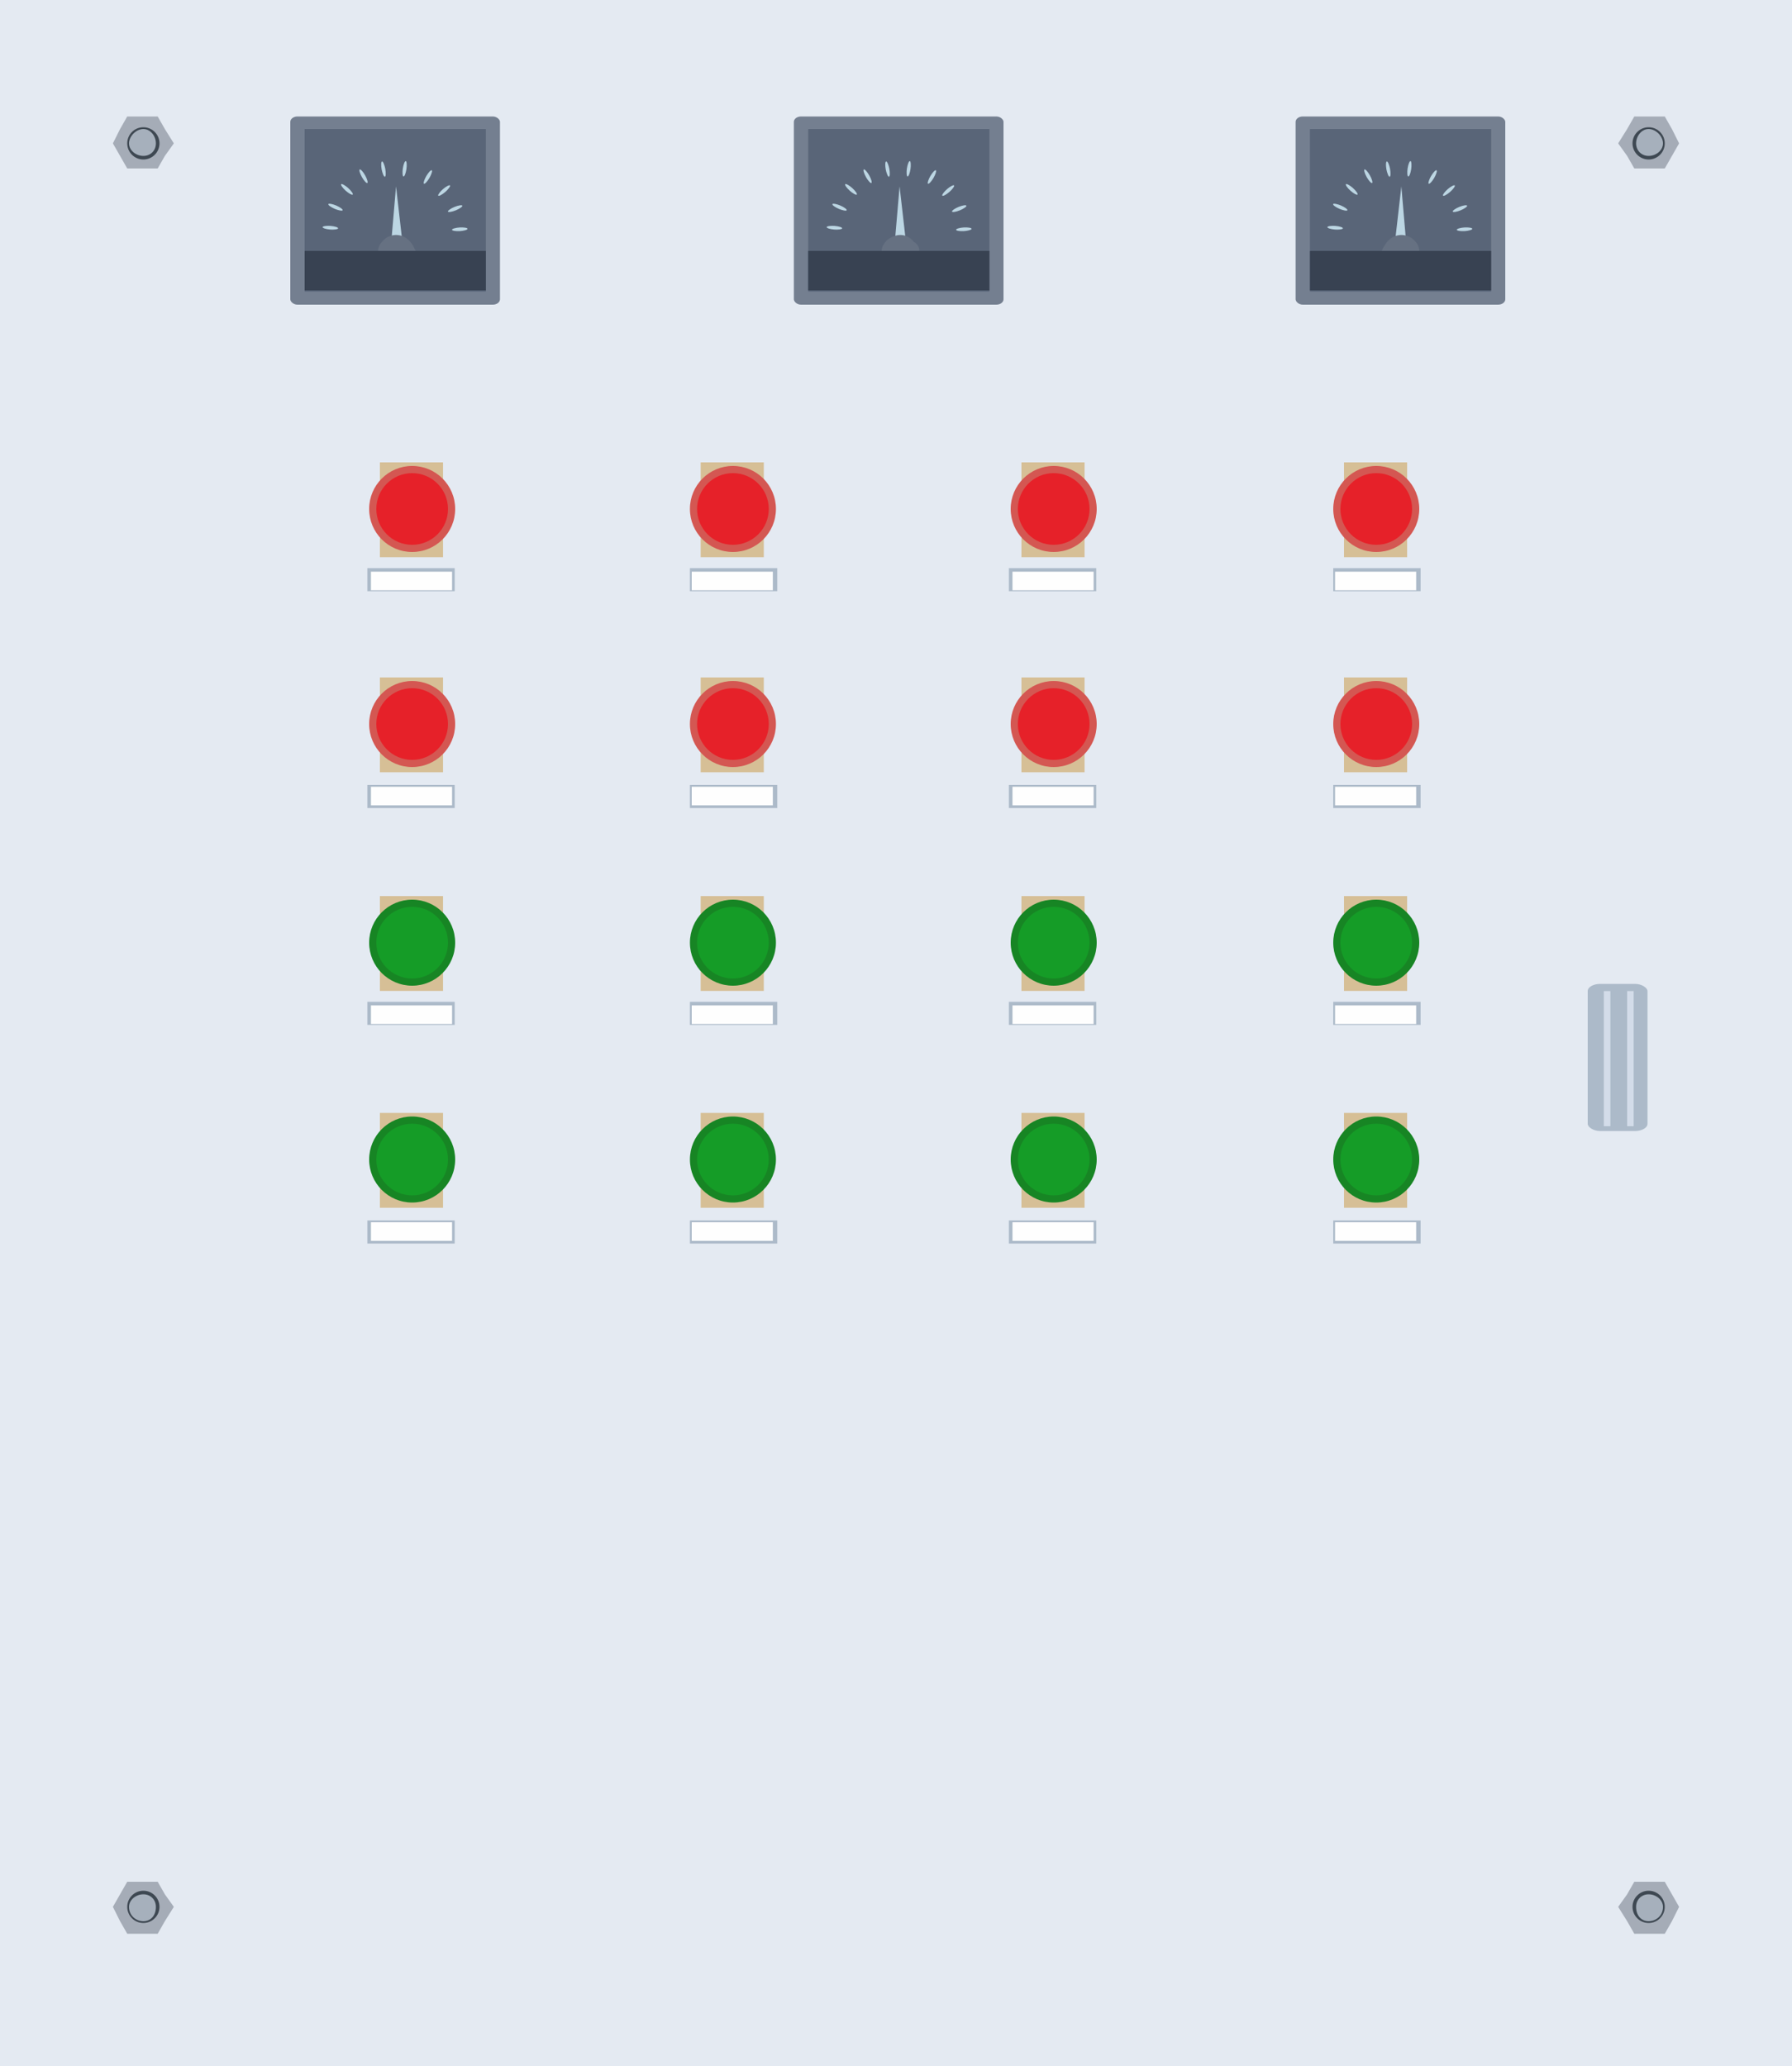 <?xml version="1.0" encoding="UTF-8"?>
<!DOCTYPE svg PUBLIC "-//W3C//DTD SVG 1.1//EN" "http://www.w3.org/Graphics/SVG/1.1/DTD/svg11.dtd">
<!-- Creator: CorelDRAW X7 -->
<svg xmlns="http://www.w3.org/2000/svg" xml:space="preserve" width="1000px" height="1153px" version="1.1" shape-rendering="geometricPrecision" text-rendering="geometricPrecision" image-rendering="optimizeQuality" fill-rule="evenodd" clip-rule="evenodd"
viewBox="0 0 1000 1153"
 xmlns:xlink="http://www.w3.org/1999/xlink">
 <g id="图层_x0020_1">
  <g id="_2290008855744">
   <rect fill="#E4EAF2" width="1000" height="1153"/>
   <g>
    <rect fill="#747F90" x="162" y="65" width="117" height="105" rx="4" ry="3"/>
    <rect fill="#596578" x="170" y="72" width="101.124" height="90.65"/>
    <rect fill="#BCD6E3" transform="matrix(6.539 3.84 -4.741 8.074 240.081 94.501)" width="0.269" height="0.928" rx="90" ry="90"/>
    <rect fill="#BCD6E3" transform="matrix(4.955 5.741 -7.088 6.117 250.458 102.717)" width="0.269" height="0.928" rx="90" ry="90"/>
    <rect fill="#BCD6E3" transform="matrix(2.842 7.03 -8.68 3.509 257.637 113.836)" width="0.269" height="0.928" rx="90" ry="90"/>
    <rect fill="#BCD6E3" transform="matrix(0.427 7.571 -9.348 0.527 260.853 126.675)" width="0.269" height="0.928" rx="90" ry="90"/>
    <rect fill="#BCD6E3" transform="matrix(0.609 -7.559 9.333 0.752 179.942 127.739)" width="0.269" height="0.928" rx="90" ry="90"/>
    <rect fill="#BCD6E3" transform="matrix(3.01 -6.96 8.594 3.717 182.819 114.82)" width="0.269" height="0.928" rx="90" ry="90"/>
    <rect fill="#BCD6E3" transform="matrix(5.091 -5.62 6.939 6.286 189.702 103.516)" width="0.269" height="0.928" rx="90" ry="90"/>
    <rect fill="#BCD6E3" transform="matrix(6.63 -3.681 4.545 8.186 199.86 95.03)" width="0.269" height="0.928" rx="90" ry="90"/>
    <rect fill="#BCD6E3" transform="matrix(7.462 -1.351 1.668 9.213 212.208 90.267)" width="0.269" height="0.928" rx="90" ry="90"/>
    <rect fill="#BCD6E3" transform="matrix(7.499 1.124 -1.388 9.259 225.433 89.733)" width="0.269" height="0.928" rx="90" ry="90"/>
    <polygon fill="#BCD6E3" points="218,139 221,104 225,139 "/>
    <path fill="#667182" d="M229 135c1,1 2,3 3,5l-1 0 -20 0c0,-2 1,-4 3,-6 4,-4 11,-4 15,1z"/>
    <rect fill="#384252" x="170" y="140" width="101.124" height="22.066"/>
    <rect fill="#747F90" x="443" y="65" width="117" height="105" rx="4" ry="3"/>
    <rect fill="#596578" x="451" y="72" width="101.124" height="90.65"/>
    <rect fill="#BCD6E3" transform="matrix(6.539 3.84 -4.741 8.074 521.366 94.501)" width="0.269" height="0.928" rx="90" ry="90"/>
    <rect fill="#BCD6E3" transform="matrix(4.955 5.741 -7.088 6.117 531.743 102.717)" width="0.269" height="0.928" rx="90" ry="90"/>
    <rect fill="#BCD6E3" transform="matrix(2.842 7.03 -8.68 3.509 538.921 113.836)" width="0.269" height="0.928" rx="90" ry="90"/>
    <rect fill="#BCD6E3" transform="matrix(0.427 7.571 -9.348 0.527 542.137 126.675)" width="0.269" height="0.928" rx="90" ry="90"/>
    <rect fill="#BCD6E3" transform="matrix(0.609 -7.559 9.333 0.752 461.226 127.739)" width="0.269" height="0.928" rx="90" ry="90"/>
    <rect fill="#BCD6E3" transform="matrix(3.01 -6.96 8.594 3.717 464.103 114.82)" width="0.269" height="0.928" rx="90" ry="90"/>
    <rect fill="#BCD6E3" transform="matrix(5.091 -5.62 6.939 6.286 470.987 103.516)" width="0.269" height="0.928" rx="90" ry="90"/>
    <rect fill="#BCD6E3" transform="matrix(6.63 -3.681 4.545 8.186 481.144 95.03)" width="0.269" height="0.928" rx="90" ry="90"/>
    <rect fill="#BCD6E3" transform="matrix(7.462 -1.351 1.668 9.213 493.492 90.267)" width="0.269" height="0.928" rx="90" ry="90"/>
    <rect fill="#BCD6E3" transform="matrix(7.499 1.124 -1.388 9.259 506.717 89.733)" width="0.269" height="0.928" rx="90" ry="90"/>
    <polygon fill="#BCD6E3" points="499,139 502,104 506,139 "/>
    <path fill="#667182" d="M510 135c2,1 3,3 3,5l-1 0 -20 0c0,-2 1,-4 3,-6 5,-4 11,-4 15,1z"/>
    <rect fill="#384252" x="451" y="140" width="101.124" height="22.066"/>
    <rect fill="#747F90" x="723" y="65" width="117" height="105" rx="4" ry="3"/>
    <rect fill="#596578" x="731" y="72" width="101.124" height="90.65"/>
    <rect fill="#BCD6E3" transform="matrix(6.539 3.84 -4.741 8.074 800.78 94.501)" width="0.269" height="0.928" rx="90" ry="90"/>
    <rect fill="#BCD6E3" transform="matrix(4.955 5.741 -7.088 6.117 811.156 102.717)" width="0.269" height="0.928" rx="90" ry="90"/>
    <rect fill="#BCD6E3" transform="matrix(2.842 7.03 -8.68 3.509 818.335 113.836)" width="0.269" height="0.928" rx="90" ry="90"/>
    <rect fill="#BCD6E3" transform="matrix(0.427 7.571 -9.348 0.527 821.551 126.675)" width="0.269" height="0.928" rx="90" ry="90"/>
    <rect fill="#BCD6E3" transform="matrix(0.609 -7.559 9.333 0.752 740.64 127.739)" width="0.269" height="0.928" rx="90" ry="90"/>
    <rect fill="#BCD6E3" transform="matrix(3.01 -6.96 8.594 3.717 743.517 114.82)" width="0.269" height="0.928" rx="90" ry="90"/>
    <rect fill="#BCD6E3" transform="matrix(5.091 -5.62 6.939 6.286 750.401 103.516)" width="0.269" height="0.928" rx="90" ry="90"/>
    <rect fill="#BCD6E3" transform="matrix(6.63 -3.681 4.545 8.186 760.558 95.03)" width="0.269" height="0.928" rx="90" ry="90"/>
    <rect fill="#BCD6E3" transform="matrix(7.462 -1.351 1.668 9.213 772.906 90.267)" width="0.269" height="0.928" rx="90" ry="90"/>
    <rect fill="#BCD6E3" transform="matrix(7.499 1.124 -1.388 9.259 786.131 89.733)" width="0.269" height="0.928" rx="90" ry="90"/>
    <polygon fill="#BCD6E3" points="778,139 782,104 785,139 "/>
    <path fill="#667182" d="M790 135c1,1 2,3 2,5l-1 0 -20 0c1,-2 2,-4 4,-6 4,-4 11,-4 15,1z"/>
    <rect fill="#384252" x="731" y="140" width="101.124" height="22.066"/>
    <g>
     <rect fill="#D6BF96" x="212" y="258" width="35.233" height="52.921"/>
     <g>
      <circle fill="#D45752" cx="230" cy="284" r="24"/>
      <circle fill="#E62129" cx="230" cy="284" r="20"/>
     </g>
     <rect fill="#ACBAC9" x="205" y="317" width="48.746" height="12.878"/>
     <rect fill="#FEFEFE" x="207" y="319" width="45.274" height="10.37"/>
    </g>
    <rect fill="#D6BF96" x="391" y="258" width="35.233" height="52.921"/>
    <g>
     <circle fill="#D45752" cx="409" cy="284" r="24"/>
     <circle fill="#E62129" cx="409" cy="284" r="20"/>
    </g>
    <rect fill="#ACBAC9" x="385" y="317" width="48.746" height="12.878"/>
    <rect fill="#FEFEFE" x="386" y="319" width="45.274" height="10.37"/>
    <g>
     <rect fill="#D6BF96" x="570" y="258" width="35.233" height="52.921"/>
     <g>
      <circle fill="#D45752" cx="588" cy="284" r="24"/>
      <circle fill="#E62129" cx="588" cy="284" r="20"/>
     </g>
     <rect fill="#ACBAC9" x="563" y="317" width="48.746" height="12.878"/>
     <rect fill="#FEFEFE" x="565" y="319" width="45.274" height="10.37"/>
    </g>
    <g>
     <rect fill="#D6BF96" x="750" y="258" width="35.233" height="52.921"/>
     <g>
      <circle fill="#D45752" cx="768" cy="284" r="24"/>
      <circle fill="#E62129" cx="768" cy="284" r="20"/>
     </g>
     <rect fill="#ACBAC9" x="744" y="317" width="48.746" height="12.878"/>
     <rect fill="#FEFEFE" x="745" y="319" width="45.274" height="10.37"/>
    </g>
    <g>
     <rect fill="#D6BF96" x="212" y="500" width="35.233" height="52.921"/>
     <g>
      <circle fill="#178524" cx="230" cy="526" r="24"/>
      <circle fill="#159C27" cx="230" cy="526" r="20"/>
     </g>
     <rect fill="#ACBAC9" x="205" y="559" width="48.746" height="12.878"/>
     <rect fill="#FEFEFE" x="207" y="561" width="45.274" height="10.37"/>
    </g>
    <g>
     <rect fill="#D6BF96" x="391" y="500" width="35.233" height="52.921"/>
     <g>
      <circle fill="#178524" cx="409" cy="526" r="24"/>
      <circle fill="#159C27" cx="409" cy="526" r="20"/>
     </g>
     <rect fill="#ACBAC9" x="385" y="559" width="48.746" height="12.878"/>
     <rect fill="#FEFEFE" x="386" y="561" width="45.274" height="10.37"/>
    </g>
    <g>
     <rect fill="#D6BF96" x="570" y="500" width="35.233" height="52.921"/>
     <g>
      <circle fill="#178524" cx="588" cy="526" r="24"/>
      <circle fill="#159C27" cx="588" cy="526" r="20"/>
     </g>
     <rect fill="#ACBAC9" x="563" y="559" width="48.746" height="12.878"/>
     <rect fill="#FEFEFE" x="565" y="561" width="45.274" height="10.37"/>
    </g>
    <g>
     <rect fill="#D6BF96" x="750" y="500" width="35.233" height="52.921"/>
     <g>
      <circle fill="#178524" cx="768" cy="526" r="24"/>
      <circle fill="#159C27" cx="768" cy="526" r="20"/>
     </g>
     <rect fill="#ACBAC9" x="744" y="559" width="48.746" height="12.878"/>
     <rect fill="#FEFEFE" x="745" y="561" width="45.274" height="10.37"/>
    </g>
    <g>
     <rect fill="#D6BF96" x="212" y="378" width="35.233" height="52.921"/>
     <g>
      <circle fill="#D45752" cx="230" cy="404" r="24"/>
      <circle fill="#E62129" cx="230" cy="404" r="20"/>
     </g>
     <rect fill="#ACBAC9" x="205" y="438" width="48.746" height="12.878"/>
     <rect fill="#FEFEFE" x="207" y="439" width="45.274" height="10.37"/>
    </g>
    <g>
     <rect fill="#D6BF96" x="391" y="378" width="35.233" height="52.921"/>
     <g>
      <circle fill="#D45752" cx="409" cy="404" r="24"/>
      <circle fill="#E62129" cx="409" cy="404" r="20"/>
     </g>
     <rect fill="#ACBAC9" x="385" y="438" width="48.746" height="12.878"/>
     <rect fill="#FEFEFE" x="386" y="439" width="45.274" height="10.37"/>
    </g>
    <g>
     <rect fill="#D6BF96" x="570" y="378" width="35.233" height="52.921"/>
     <g>
      <circle fill="#D45752" cx="588" cy="404" r="24"/>
      <circle fill="#E62129" cx="588" cy="404" r="20"/>
     </g>
     <rect fill="#ACBAC9" x="563" y="438" width="48.746" height="12.878"/>
     <rect fill="#FEFEFE" x="565" y="439" width="45.274" height="10.37"/>
    </g>
    <g>
     <rect fill="#D6BF96" x="750" y="378" width="35.233" height="52.921"/>
     <g>
      <circle fill="#D45752" cx="768" cy="404" r="24"/>
      <circle fill="#E62129" cx="768" cy="404" r="20"/>
     </g>
     <rect fill="#ACBAC9" x="744" y="438" width="48.746" height="12.878"/>
     <rect fill="#FEFEFE" x="745" y="439" width="45.274" height="10.37"/>
    </g>
    <g>
     <rect fill="#D6BF96" x="212" y="621" width="35.233" height="52.921"/>
     <g>
      <circle fill="#178524" cx="230" cy="647" r="24"/>
      <circle fill="#159C27" cx="230" cy="647" r="20"/>
     </g>
     <rect fill="#ACBAC9" x="205" y="681" width="48.746" height="12.878"/>
     <rect fill="#FEFEFE" x="207" y="682" width="45.274" height="10.37"/>
    </g>
    <g>
     <rect fill="#D6BF96" x="391" y="621" width="35.233" height="52.921"/>
     <g>
      <circle fill="#178524" cx="409" cy="647" r="24"/>
      <circle fill="#159C27" cx="409" cy="647" r="20"/>
     </g>
     <rect fill="#ACBAC9" x="385" y="681" width="48.746" height="12.878"/>
     <rect fill="#FEFEFE" x="386" y="682" width="45.274" height="10.37"/>
    </g>
    <g>
     <rect fill="#D6BF96" x="570" y="621" width="35.233" height="52.921"/>
     <g>
      <circle fill="#178524" cx="588" cy="647" r="24"/>
      <circle fill="#159C27" cx="588" cy="647" r="20"/>
     </g>
     <rect fill="#ACBAC9" x="563" y="681" width="48.746" height="12.878"/>
     <rect fill="#FEFEFE" x="565" y="682" width="45.274" height="10.37"/>
    </g>
    <g>
     <rect fill="#D6BF96" x="750" y="621" width="35.233" height="52.921"/>
     <g>
      <circle fill="#178524" cx="768" cy="647" r="24"/>
      <circle fill="#159C27" cx="768" cy="647" r="20"/>
     </g>
     <rect fill="#ACBAC9" x="744" y="681" width="48.746" height="12.878"/>
     <rect fill="#FEFEFE" x="745" y="682" width="45.274" height="10.37"/>
    </g>
    <g>
     <rect fill="#ACBAC9" x="886" y="549" width="33.352" height="82.1" rx="7" ry="4"/>
     <rect fill="#D3DCE9" x="908" y="553" width="3.651" height="75.403"/>
     <rect fill="#D3DCE9" x="895" y="553" width="3.651" height="75.403"/>
    </g>
    <polygon fill="#A5ACB7" points="88,65 92,72 97,80 92,87 88,94 80,94 71,94 67,87 63,80 67,72 71,65 80,65 "/>
    <circle fill="#3E4852" cx="80" cy="80" r="9"/>
    <path fill="#D3DCE9" fill-opacity="0.702" d="M80 72c4,0 7,4 7,8 0,4 -3,7 -7,7 -4,0 -8,-3 -8,-7 0,-4 4,-8 8,-8z"/>
    <polygon fill="#A5ACB7" points="929,65 933,72 937,80 933,87 929,94 920,94 912,94 908,87 903,80 908,72 912,65 920,65 "/>
    <circle fill="#3E4852" cx="920" cy="80" r="9"/>
    <path fill="#D3DCE9" fill-opacity="0.702" d="M920 72c4,0 8,4 8,8 0,4 -4,7 -8,7 -4,0 -7,-3 -7,-7 0,-4 3,-8 7,-8z"/>
    <polygon fill="#A5ACB7" points="88,1050 92,1057 97,1064 92,1072 88,1079 80,1079 71,1079 67,1072 63,1064 67,1057 71,1050 80,1050 "/>
    <circle fill="#3E4852" cx="80" cy="1064" r="9"/>
    <path fill="#D3DCE9" fill-opacity="0.702" d="M80 1057c4,0 7,3 7,7 0,5 -3,8 -7,8 -4,0 -8,-3 -8,-8 0,-4 4,-7 8,-7z"/>
    <polygon fill="#A5ACB7" points="929,1050 933,1057 937,1064 933,1072 929,1079 920,1079 912,1079 908,1072 903,1064 908,1057 912,1050 920,1050 "/>
    <circle fill="#3E4852" cx="920" cy="1064" r="9"/>
    <path fill="#D3DCE9" fill-opacity="0.702" d="M920 1057c4,0 8,3 8,7 0,5 -4,8 -8,8 -4,0 -7,-3 -7,-8 0,-4 3,-7 7,-7z"/>
   </g>
  </g>
 </g>
</svg>
